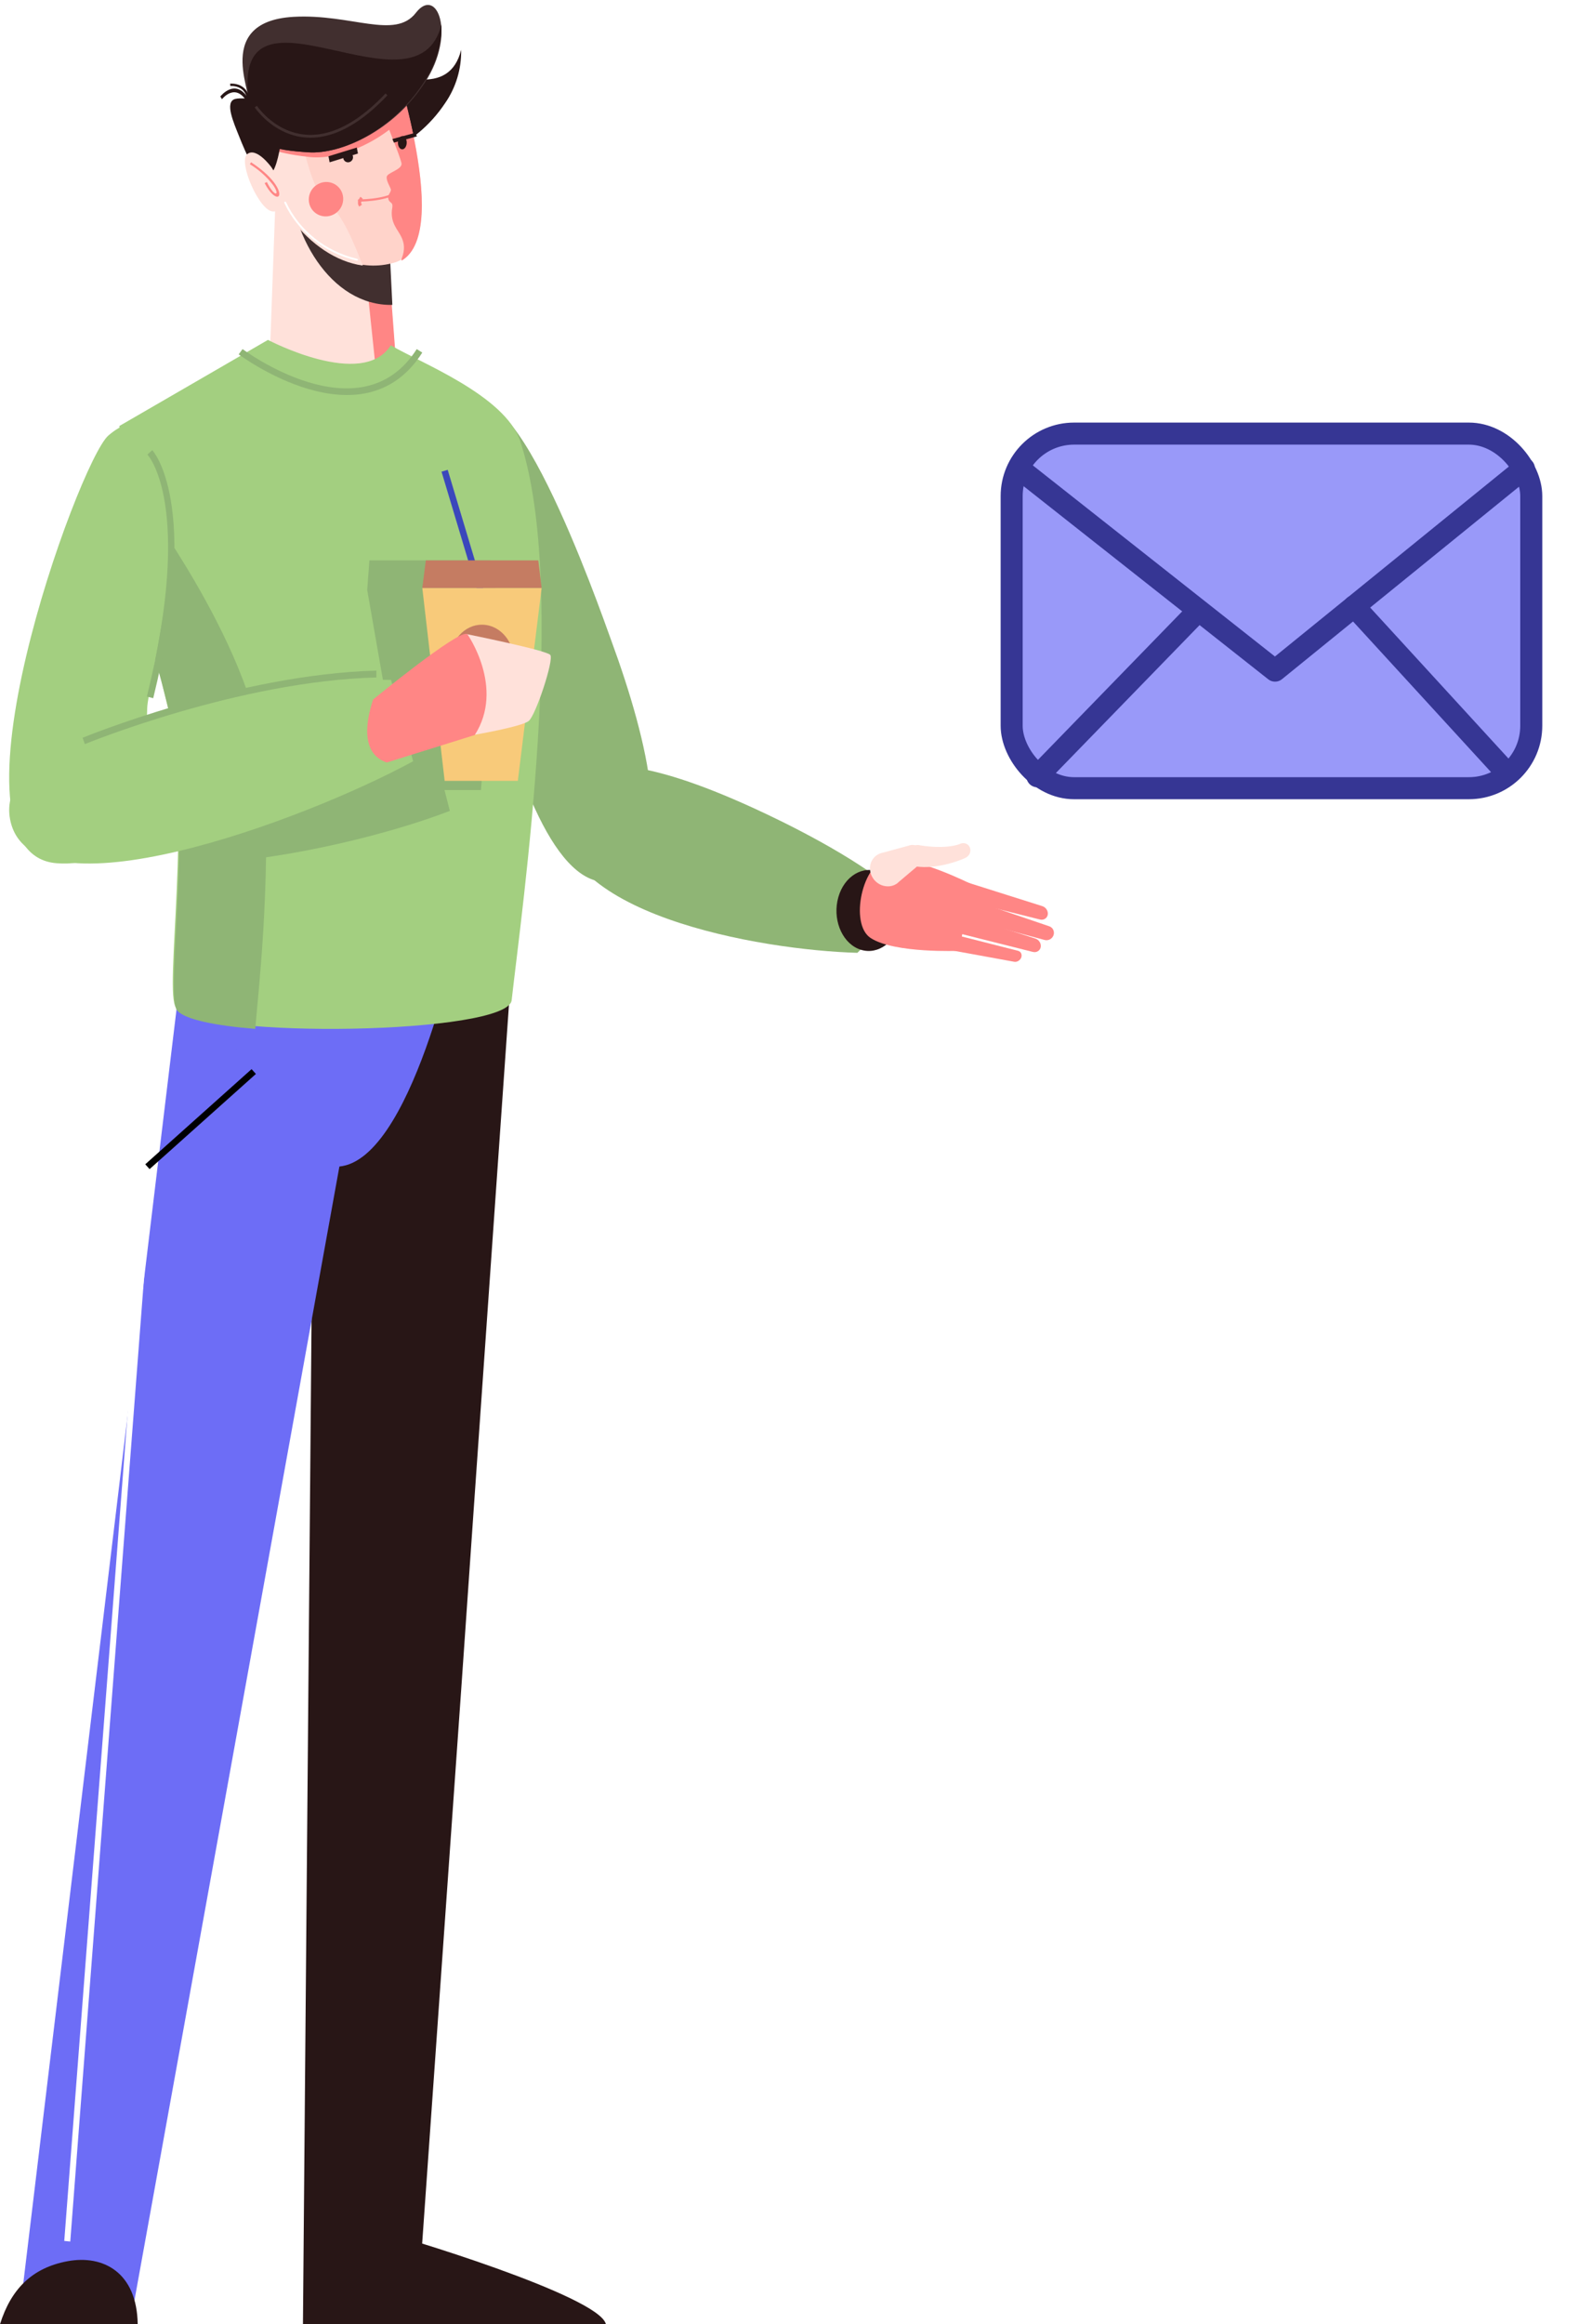 <svg width="172" height="253" viewBox="0 0 172 253" fill="none" xmlns="http://www.w3.org/2000/svg">
<path fill-rule="evenodd" clip-rule="evenodd" d="M28.313 11.988C28.313 11.988 27.991 10.63 29.479 11.174C29.669 11.244 29.72 11.098 29.696 10.802C29.696 10.758 29.696 10.715 29.696 10.666C28.27 -3.239 47.645 15.769 50.232 5.427C50.274 7.497 49.664 9.527 48.489 11.222C45.159 16.233 39.559 18.202 36.077 17.545C32.594 16.887 29.412 16.062 28.313 11.988Z" fill="#281616"/>
<path fill-rule="evenodd" clip-rule="evenodd" d="M30.069 16.121C29.85 17.322 29.539 18.408 29.1 18.937C27.818 20.479 26.181 16.306 25.554 14.721C24.926 13.135 23.89 10.793 25.085 10.455C25.607 10.363 26.139 10.354 26.664 10.428C26.476 8.602 23.663 1.779 31.558 1.329C37.805 0.974 42.524 3.916 44.785 0.881C47.047 -2.154 49.177 3.198 45.789 8.635C42.401 14.071 36.703 16.727 33.159 16.489C32.122 16.436 31.089 16.313 30.069 16.121Z" fill="white"/>
<path fill-rule="evenodd" clip-rule="evenodd" d="M45.951 8.174C45.951 8.174 45.753 14.255 44.388 15.738C43.022 17.221 41.279 13.203 40.611 11.675C39.943 10.147 38.839 7.89 40.109 7.564C41.378 7.238 45.951 8.174 45.951 8.174Z" fill="#281616"/>
<path fill-rule="evenodd" clip-rule="evenodd" d="M34.247 17.667L30.072 20.017L29.354 39.762L43.274 41.224L41.905 24.097L34.247 17.667Z" fill="#FFE1DA"/>
<path fill-rule="evenodd" clip-rule="evenodd" d="M41.017 40.969L43.274 41.224L41.976 23.798L39.33 21.415L38.991 21.628L41.017 40.969Z" fill="#FF8685"/>
<path fill-rule="evenodd" clip-rule="evenodd" d="M33.416 17.132L31.496 18.468C31.439 25.342 35.971 33.331 42.739 33.191L42.248 23.163L33.416 17.132Z" fill="#412F2F"/>
<path fill-rule="evenodd" clip-rule="evenodd" d="M42.162 3.748C42.108 4.935 50.161 26.523 42.947 28.591C35.733 30.659 28.667 22.281 28.291 14.916C27.915 7.552 42.162 3.748 42.162 3.748Z" fill="#FFD3CA"/>
<path fill-rule="evenodd" clip-rule="evenodd" d="M39.526 28.91C33.65 28.104 28.607 21.153 28.291 14.922C28.213 13.371 28.776 11.98 29.711 10.746C31.037 10.71 32.122 10.707 32.122 10.707C32.122 10.707 33.229 20.172 35.59 21.972C37.396 23.338 38.669 26.81 39.526 28.91Z" fill="#FFE1DA"/>
<path fill-rule="evenodd" clip-rule="evenodd" d="M42.068 3.748C42.047 4.226 43.285 7.946 44.345 12.402C40.976 15.882 36.589 17.422 33.669 17.087C31.68 16.855 29.791 16.562 28.331 15.639C28.315 15.454 28.301 15.278 28.291 15.108C27.92 7.617 42.068 3.748 42.068 3.748Z" fill="#FF8685"/>
<path fill-rule="evenodd" clip-rule="evenodd" d="M42.252 3.748C42.202 4.896 49.483 25.016 43.748 28.375C43.728 28.272 43.74 28.165 43.782 28.069C44.457 26.32 43.415 25.409 43.024 24.604C42.697 23.999 42.593 23.291 42.732 22.612C42.834 21.944 42.446 22.157 42.307 21.679C42.168 21.202 42.666 20.893 42.569 20.588C42.472 20.282 42.044 19.644 42.131 19.224C42.218 18.803 43.706 18.481 43.743 17.859C43.78 17.237 39.728 7.655 39.526 7.155L41.094 4.111C41.81 3.868 42.252 3.748 42.252 3.748Z" fill="#FF8685"/>
<path fill-rule="evenodd" clip-rule="evenodd" d="M25.637 12.067C25.637 12.067 25.307 10.766 26.831 11.127C28.205 11.448 22.64 2.363 31.982 1.832C38.27 1.484 43.023 4.349 45.303 1.393C47.583 -1.563 49.722 3.651 46.311 8.941C42.899 14.232 37.16 16.816 33.592 16.582C30.024 16.348 26.763 15.921 25.637 12.067Z" fill="#412F2F"/>
<path fill-rule="evenodd" clip-rule="evenodd" d="M25.637 11.917C25.637 11.917 25.307 10.58 26.832 10.951C27.027 10.997 27.079 10.847 27.054 10.55C27.054 10.509 27.054 10.465 27.038 10.416C25.576 -3.379 45.444 13.376 48.081 2.677C48.174 4.314 47.707 6.512 46.312 8.733C42.902 14.167 37.161 16.822 33.592 16.582C30.024 16.341 26.763 15.875 25.637 11.917Z" fill="#281616"/>
<path fill-rule="evenodd" clip-rule="evenodd" d="M30.96 11.386C30.96 11.386 30.779 17.467 29.527 18.95C28.276 20.434 26.675 16.415 26.065 14.887C25.455 13.359 24.441 11.102 25.605 10.776C26.768 10.45 30.96 11.386 30.96 11.386Z" fill="#281616"/>
<path fill-rule="evenodd" clip-rule="evenodd" d="M29.56 18.198C29.56 18.198 27.921 15.94 26.919 16.786C25.918 17.632 28.254 22.98 29.729 23.02C31.204 23.06 31.59 21.193 29.56 18.198Z" fill="#FFE1DA"/>
<path fill-rule="evenodd" clip-rule="evenodd" d="M27.984 11.516C28 11.538 33.243 19.448 41.999 10.172L42.203 10.377C33.203 19.913 27.764 11.713 27.748 11.69L27.984 11.516Z" fill="#412F2F"/>
<path fill-rule="evenodd" clip-rule="evenodd" d="M24 10.504C24 10.504 25.738 8.258 27.213 10.994L26.991 11.243C25.686 8.837 24.183 10.797 24.18 10.801L24 10.504Z" fill="#281616"/>
<path fill-rule="evenodd" clip-rule="evenodd" d="M25.071 9.107C25.071 9.107 27.191 8.883 27.213 11.243H26.959C26.94 9.167 25.093 9.363 25.088 9.363L25.071 9.107Z" fill="#281616"/>
<path fill-rule="evenodd" clip-rule="evenodd" d="M38.994 21.709C38.994 21.709 41.779 21.735 43.095 20.88L43.274 21.064C41.873 21.972 38.999 21.95 38.991 21.95L38.994 21.709Z" fill="#FF8685"/>
<path fill-rule="evenodd" clip-rule="evenodd" d="M39.526 21.65C39.526 21.65 39.186 22 39.428 22.288L39.131 22.486C38.747 21.994 39.274 21.418 39.274 21.415L39.526 21.65Z" fill="#FF8685"/>
<path fill-rule="evenodd" clip-rule="evenodd" d="M30.969 22.087C30.963 22.075 30.96 22.062 30.96 22.049C30.96 22.036 30.963 22.023 30.968 22.011C30.974 21.999 30.982 21.988 30.992 21.979C31.002 21.97 31.014 21.962 31.027 21.958C31.053 21.948 31.081 21.948 31.107 21.957C31.132 21.967 31.153 21.986 31.164 22.01C31.872 23.53 32.938 24.876 34.282 25.945C35.625 27.015 37.21 27.779 38.914 28.179C38.927 28.182 38.94 28.187 38.951 28.195C38.962 28.203 38.971 28.212 38.977 28.223C38.984 28.234 38.989 28.247 38.99 28.259C38.992 28.272 38.991 28.285 38.987 28.297C38.984 28.31 38.978 28.323 38.97 28.333C38.962 28.344 38.951 28.353 38.939 28.36C38.927 28.367 38.914 28.372 38.9 28.374C38.886 28.376 38.872 28.375 38.859 28.372C37.124 27.963 35.51 27.185 34.143 26.095C32.775 25.006 31.689 23.635 30.969 22.087Z" fill="white"/>
<path fill-rule="evenodd" clip-rule="evenodd" d="M27.357 17.667C28.733 18.569 29.565 19.42 30.006 20.083C31.034 21.619 29.989 22.14 28.826 19.934L29.067 19.818C29.947 21.571 30.541 21.278 29.76 20.159C29.071 19.257 28.208 18.481 27.213 17.872L27.357 17.667Z" fill="#FF8685"/>
<path fill-rule="evenodd" clip-rule="evenodd" d="M34.803 19.965C35.028 19.866 35.27 19.813 35.516 19.809C35.761 19.805 36.005 19.85 36.233 19.941C36.461 20.031 36.668 20.166 36.842 20.338C37.016 20.51 37.154 20.714 37.246 20.939C37.433 21.401 37.431 21.916 37.239 22.376C37.048 22.836 36.682 23.203 36.221 23.401C35.996 23.499 35.754 23.552 35.508 23.556C35.262 23.56 35.018 23.516 34.79 23.425C34.562 23.334 34.355 23.199 34.18 23.027C34.006 22.856 33.868 22.651 33.775 22.426C33.588 21.964 33.591 21.448 33.783 20.988C33.975 20.529 34.341 20.161 34.803 19.965Z" fill="#FF8685"/>
<path fill-rule="evenodd" clip-rule="evenodd" d="M37.797 16.613C37.865 16.596 37.936 16.592 38.005 16.602C38.075 16.612 38.142 16.636 38.202 16.672C38.262 16.708 38.315 16.755 38.356 16.811C38.397 16.868 38.426 16.932 38.442 16.999C38.473 17.137 38.45 17.282 38.376 17.403C38.302 17.525 38.183 17.613 38.045 17.65C37.977 17.668 37.906 17.672 37.836 17.662C37.766 17.652 37.7 17.628 37.639 17.592C37.579 17.556 37.527 17.509 37.486 17.452C37.444 17.396 37.415 17.332 37.399 17.264C37.367 17.126 37.39 16.981 37.464 16.859C37.538 16.738 37.657 16.649 37.797 16.613Z" fill="#281616"/>
<path fill-rule="evenodd" clip-rule="evenodd" d="M35.779 17.012L38.866 16.061L38.991 16.713L35.904 17.667L35.779 17.012Z" fill="#281616"/>
<path fill-rule="evenodd" clip-rule="evenodd" d="M42.739 15.134L45.243 14.455L45.415 14.847L42.911 15.526L42.739 15.134Z" fill="#281616"/>
<path fill-rule="evenodd" clip-rule="evenodd" d="M43.671 14.864C43.73 14.832 43.792 14.818 43.855 14.822C43.918 14.826 43.979 14.849 44.036 14.889C44.092 14.929 44.143 14.985 44.185 15.055C44.226 15.124 44.258 15.205 44.278 15.293C44.318 15.474 44.309 15.671 44.253 15.842C44.197 16.014 44.099 16.146 43.979 16.213C43.92 16.245 43.857 16.259 43.794 16.255C43.731 16.25 43.67 16.227 43.613 16.187C43.557 16.146 43.506 16.09 43.465 16.02C43.423 15.95 43.391 15.868 43.371 15.78C43.331 15.6 43.34 15.403 43.396 15.232C43.452 15.061 43.551 14.929 43.671 14.864Z" fill="#281616"/>
<path fill-rule="evenodd" clip-rule="evenodd" d="M66.532 69.572C70.791 81.161 73.504 93.237 67.581 95.662C55.598 100.584 48.448 50.177 50.287 46.044C54.792 35.921 65.419 66.534 66.532 69.572Z" fill="#8FB575"/>
<path fill-rule="evenodd" clip-rule="evenodd" d="M81.409 87.659C71.644 83.263 61.764 80.69 60.972 87.749C59.633 99.486 82.875 103.428 93.392 103.719C95.896 101.363 97.106 99.134 95.94 95.772C90.593 91.796 82.837 88.3 81.409 87.659Z" fill="#8FB575"/>
<path fill-rule="evenodd" clip-rule="evenodd" d="M56 101.381L51.614 164.103L50.244 183.84L45.367 253H33L34.222 110.243C34.222 110.243 52.072 90.227 56 101.381Z" fill="#281616"/>
<path fill-rule="evenodd" clip-rule="evenodd" d="M20.252 101.382L14.882 145.929L12.696 164.101L10.321 183.838L2 253H14.177L40 110.234C40 110.234 26.222 90.228 20.252 101.382Z" fill="#6D6DF6"/>
<path fill-rule="evenodd" clip-rule="evenodd" d="M26.846 98L21 101.398C21 101.398 28.316 126.953 36.561 127C44.806 127.047 50 101.251 50 101.251L26.846 98Z" fill="#6D6DF6"/>
<path fill-rule="evenodd" clip-rule="evenodd" d="M13 46.373L29.189 37C29.189 37 39.506 42.447 42.571 37.583C45.589 39.408 55.02 43 56.68 48.054C61.889 63.921 56.857 98.866 55.734 108.881C55.316 112.611 22.201 113.136 19.186 109.694C17.786 108.095 21.081 88.194 18.209 76.681C14.898 63.343 13 46.373 13 46.373Z" fill="#A3CF80"/>
<path fill-rule="evenodd" clip-rule="evenodd" d="M48.102 86H43.807L40 64.22L40.239 61H53.439L54 64.22L52.394 86H48.102Z" fill="#8FB575"/>
<path fill-rule="evenodd" clip-rule="evenodd" d="M22 94C22.35 89.7 22.794 83.979 22.182 78.393C24.154 78.218 26.203 78.123 28.263 78.053C30.022 78.005 39.583 77.749 46.634 79.032C47.434 82.143 48.374 85.796 49 88.266C42.79 90.678 31.492 93.582 22 94Z" fill="#8FB575"/>
<path fill-rule="evenodd" clip-rule="evenodd" d="M27.804 112C23.488 111.65 20.155 110.989 19.299 110.002C17.914 108.41 21.176 88.576 18.332 77.102C16.472 69.588 13.894 61.569 12 56.017L15.12 54C15.12 54 28.255 71.233 28.846 84.104C29.438 96.974 28.157 107.729 27.804 112Z" fill="#8FB575"/>
<path fill-rule="evenodd" clip-rule="evenodd" d="M16.037 77.043C15.714 89.388 12.644 94.457 6.179 93.968C-6.9 92.981 8.526 50.316 11.789 47.424C14.627 44.922 17.644 45.675 18.588 50.021C20.308 57.931 16.092 74.961 16.037 77.043Z" fill="#A3CF80"/>
<path fill-rule="evenodd" clip-rule="evenodd" d="M0 253H15C14.914 247.345 11.235 245.43 7.365 246.142C3.496 246.854 1.199 249.18 0 253Z" fill="#281616"/>
<path fill-rule="evenodd" clip-rule="evenodd" d="M41.77 243C42.891 243.185 65.3 249.897 66 253H37C37 253 38 246.206 41.77 243Z" fill="#281616"/>
<path d="M27.404 116.381L27.875 116.905L16.293 127.263L15.823 126.739L27.404 116.381Z" fill="black"/>
<path fill-rule="evenodd" clip-rule="evenodd" d="M95.85 94.95C94.008 94.145 91.977 95.358 91.322 97.654C90.666 99.949 91.618 102.468 93.463 103.27C95.307 104.073 97.336 102.862 97.991 100.566C98.647 98.271 97.695 95.752 95.85 94.95Z" fill="#281616"/>
<path fill-rule="evenodd" clip-rule="evenodd" d="M104.5 103.5C104.5 103.5 97.432 103.806 94.836 102.104C92.478 100.563 93.974 93.793 96.747 93.514C99.788 93.209 105.789 96.234 105.789 96.234L104.5 103.5Z" fill="#FF8685"/>
<path fill-rule="evenodd" clip-rule="evenodd" d="M103.558 95.482L103.486 95.46C103.348 95.42 103.205 95.407 103.067 95.424C102.929 95.439 102.798 95.483 102.681 95.553C102.565 95.622 102.466 95.716 102.39 95.828C102.314 95.94 102.263 96.069 102.239 96.205C102.192 96.485 102.256 96.782 102.421 97.034C102.585 97.286 102.835 97.472 103.118 97.552L103.189 97.57L113.175 100.067C113.248 100.088 113.322 100.103 113.396 100.113C113.571 100.13 113.741 100.085 113.875 99.986C114.01 99.886 114.101 99.739 114.132 99.57C114.163 99.382 114.121 99.182 114.015 99.01C113.908 98.839 113.745 98.708 113.557 98.644L113.505 98.627L103.558 95.482Z" fill="#FF8685"/>
<path fill-rule="evenodd" clip-rule="evenodd" d="M104.451 97.48L104.383 97.455C104.245 97.412 104.1 97.398 103.954 97.413C103.808 97.428 103.665 97.472 103.534 97.541C103.402 97.612 103.284 97.706 103.187 97.82C103.09 97.934 103.016 98.065 102.969 98.206C102.875 98.492 102.894 98.798 103.024 99.058C103.154 99.318 103.384 99.512 103.664 99.597L103.734 99.616L113.79 102.32C113.983 102.374 114.192 102.349 114.375 102.25C114.557 102.152 114.697 101.988 114.765 101.794C114.828 101.596 114.814 101.386 114.726 101.206C114.638 101.027 114.482 100.892 114.291 100.829L104.451 97.48Z" fill="#FF8685"/>
<path fill-rule="evenodd" clip-rule="evenodd" d="M102.802 99L102.732 98.977C102.594 98.937 102.451 98.925 102.312 98.941C102.174 98.957 102.042 99.001 101.925 99.07C101.808 99.139 101.708 99.233 101.63 99.344C101.553 99.456 101.5 99.584 101.475 99.721C101.425 100.001 101.487 100.298 101.649 100.55C101.812 100.802 102.061 100.988 102.344 101.068L102.413 101.087L112.502 103.619C112.695 103.67 112.894 103.644 113.056 103.546C113.218 103.448 113.329 103.287 113.366 103.098C113.399 102.905 113.356 102.701 113.245 102.527C113.135 102.353 112.966 102.222 112.772 102.162L102.802 99Z" fill="#FF8685"/>
<path fill-rule="evenodd" clip-rule="evenodd" d="M103.251 101.554L103.199 101.538C103.092 101.514 102.978 101.513 102.863 101.534C102.748 101.555 102.635 101.599 102.53 101.662C102.425 101.725 102.331 101.806 102.252 101.902C102.174 101.997 102.113 102.104 102.073 102.216C101.992 102.445 102.001 102.682 102.097 102.875C102.194 103.069 102.37 103.204 102.588 103.252L102.644 103.263L110.475 104.692C110.624 104.72 110.788 104.687 110.932 104.599C111.077 104.511 111.19 104.375 111.248 104.221C111.301 104.063 111.294 103.901 111.229 103.767C111.164 103.633 111.046 103.538 110.898 103.5L103.251 101.554Z" fill="#FF8685"/>
<path fill-rule="evenodd" clip-rule="evenodd" d="M105.703 92.536C105.7 92.317 105.61 92.115 105.452 91.974C105.295 91.832 105.083 91.763 104.863 91.782C104.739 91.792 104.617 91.831 104.506 91.896C102.868 92.447 100.583 92.081 100.175 92.01L100.165 92C100.072 91.986 99.977 91.982 99.882 91.988C99.73 92.002 99.579 92.045 99.439 92.116C99.299 92.187 99.173 92.284 99.067 92.401C98.962 92.518 98.879 92.654 98.823 92.799C98.768 92.945 98.742 93.097 98.746 93.248C98.753 93.512 98.849 93.759 99.019 93.95C99.189 94.141 99.423 94.264 99.683 94.3C102.223 94.732 105.295 93.377 105.278 93.315C105.412 93.233 105.523 93.116 105.598 92.978C105.673 92.84 105.71 92.687 105.703 92.536Z" fill="#FFE1DA"/>
<path fill-rule="evenodd" clip-rule="evenodd" d="M96.164 92.819C96.068 92.836 95.974 92.862 95.883 92.897C95.528 93.028 95.229 93.272 95.029 93.592C94.829 93.911 94.74 94.291 94.774 94.675C94.812 95.167 95.041 95.632 95.413 95.971C95.784 96.309 96.267 96.492 96.758 96.482C97.129 96.475 97.484 96.351 97.771 96.127C97.808 96.097 97.843 96.064 97.875 96.027L100.098 94.148C100.27 94.042 100.408 93.89 100.497 93.708C100.586 93.527 100.624 93.322 100.605 93.116C100.58 92.806 100.435 92.514 100.201 92.3C99.968 92.087 99.664 91.971 99.354 91.975C99.31 91.977 99.265 91.981 99.221 91.989C99.13 92.001 99.041 92.025 98.956 92.059L96.164 92.819Z" fill="#FFE1DA"/>
<path fill-rule="evenodd" clip-rule="evenodd" d="M23.894 76.059C11.629 78.382 -0.167 82.394 1.093 89.159C3.194 100.447 33.17 89.311 45 82.868C44.359 80.496 43.403 76.99 42.589 74.006C35.414 73.883 25.683 75.719 23.894 76.059Z" fill="#A3CF80"/>
<path fill-rule="evenodd" clip-rule="evenodd" d="M9 80.308C9.05 80.288 25.802 73.399 41 73V73.745C25.939 74.137 9.29 80.982 9.24 81L9 80.308Z" fill="#8FB575"/>
<path fill-rule="evenodd" clip-rule="evenodd" d="M26.422 38C26.461 38.025 39.268 47.612 45.396 38L46 38.381C39.456 48.648 26.051 38.599 26 38.571L26.422 38Z" fill="#8FB575"/>
<path d="M48.768 51.143L53.681 67.514L53.008 67.715L48.096 51.344L48.768 51.143Z" fill="#3B47BC"/>
<path fill-rule="evenodd" clip-rule="evenodd" d="M52.423 85H48.436L46 64H59L56.408 85H52.423Z" fill="#F8CA7A"/>
<path fill-rule="evenodd" clip-rule="evenodd" d="M46.385 61L46 64H59L58.639 61H46.385Z" fill="#C57C62"/>
<path fill-rule="evenodd" clip-rule="evenodd" d="M52.51 68C53.202 68.002 53.878 68.239 54.452 68.68C55.026 69.121 55.473 69.746 55.736 70.478C56 71.209 56.068 72.012 55.931 72.788C55.795 73.563 55.461 74.274 54.971 74.833C54.481 75.391 53.858 75.771 53.179 75.924C52.5 76.077 51.797 75.998 51.158 75.694C50.519 75.391 49.973 74.879 49.589 74.221C49.205 73.564 49 72.791 49 72C48.998 71.473 49.087 70.951 49.263 70.463C49.438 69.976 49.697 69.534 50.023 69.161C50.35 68.789 50.738 68.495 51.165 68.296C51.592 68.096 52.049 67.996 52.51 68Z" fill="#C57C62"/>
<path fill-rule="evenodd" clip-rule="evenodd" d="M48 74.006C48 73.668 50.699 69 50.699 69C50.699 69 59.525 70.771 59.943 71.292C60.361 71.814 58.36 77.851 57.599 78.478C56.837 79.106 51.605 80 51.605 80L48 74.006Z" fill="#FFE1DA"/>
<path fill-rule="evenodd" clip-rule="evenodd" d="M50.923 69.053C50.893 69.037 50.862 69.024 50.829 69.013C49.794 68.642 40.637 76.149 40.637 76.149C38.878 81.604 41.223 82.695 42.138 83L51.716 80.009C55.011 74.865 50.923 69.053 50.923 69.053Z" fill="#FF8685"/>
<path fill-rule="evenodd" clip-rule="evenodd" d="M16 135.064L7.654 244L7 243.936L15.346 135L16 135.064Z" fill="white"/>
<path fill-rule="evenodd" clip-rule="evenodd" d="M16.585 49C16.599 49.017 21.941 54.654 16.691 76L16 75.828C21.16 54.859 16.073 49.499 16.059 49.482L16.585 49Z" fill="#8FB575"/>
<g filter="url(#filter0_d)">
<rect x="110.2" y="43.2" width="56.6" height="38.6" rx="6.8" fill="#9999F9" stroke="#363694" stroke-width="2.4" stroke-linecap="round" stroke-linejoin="round"/>
<path d="M111 47L138.89 69L166 47" stroke="#363694" stroke-width="2.4" stroke-linecap="round" stroke-linejoin="round"/>
<path d="M113 80.5L130.5 62.5" stroke="#363694" stroke-width="2.4" stroke-linecap="round" stroke-linejoin="round"/>
<path d="M164 80L147.5 62" stroke="#363694" stroke-width="2.4" stroke-linecap="round" stroke-linejoin="round"/>
</g>
<defs>
<filter id="filter0_d" x="105" y="42" width="67" height="49" filterUnits="userSpaceOnUse" color-interpolation-filters="sRGB">
<feFlood flood-opacity="0" result="BackgroundImageFix"/>
<feColorMatrix in="SourceAlpha" type="matrix" values="0 0 0 0 0 0 0 0 0 0 0 0 0 0 0 0 0 0 127 0"/>
<feOffset dy="4"/>
<feGaussianBlur stdDeviation="2"/>
<feColorMatrix type="matrix" values="0 0 0 0 0 0 0 0 0 0 0 0 0 0 0 0 0 0 0.25 0"/>
<feBlend mode="normal" in2="BackgroundImageFix" result="effect1_dropShadow"/>
<feBlend mode="normal" in="SourceGraphic" in2="effect1_dropShadow" result="shape"/>
</filter>
</defs>
</svg>
